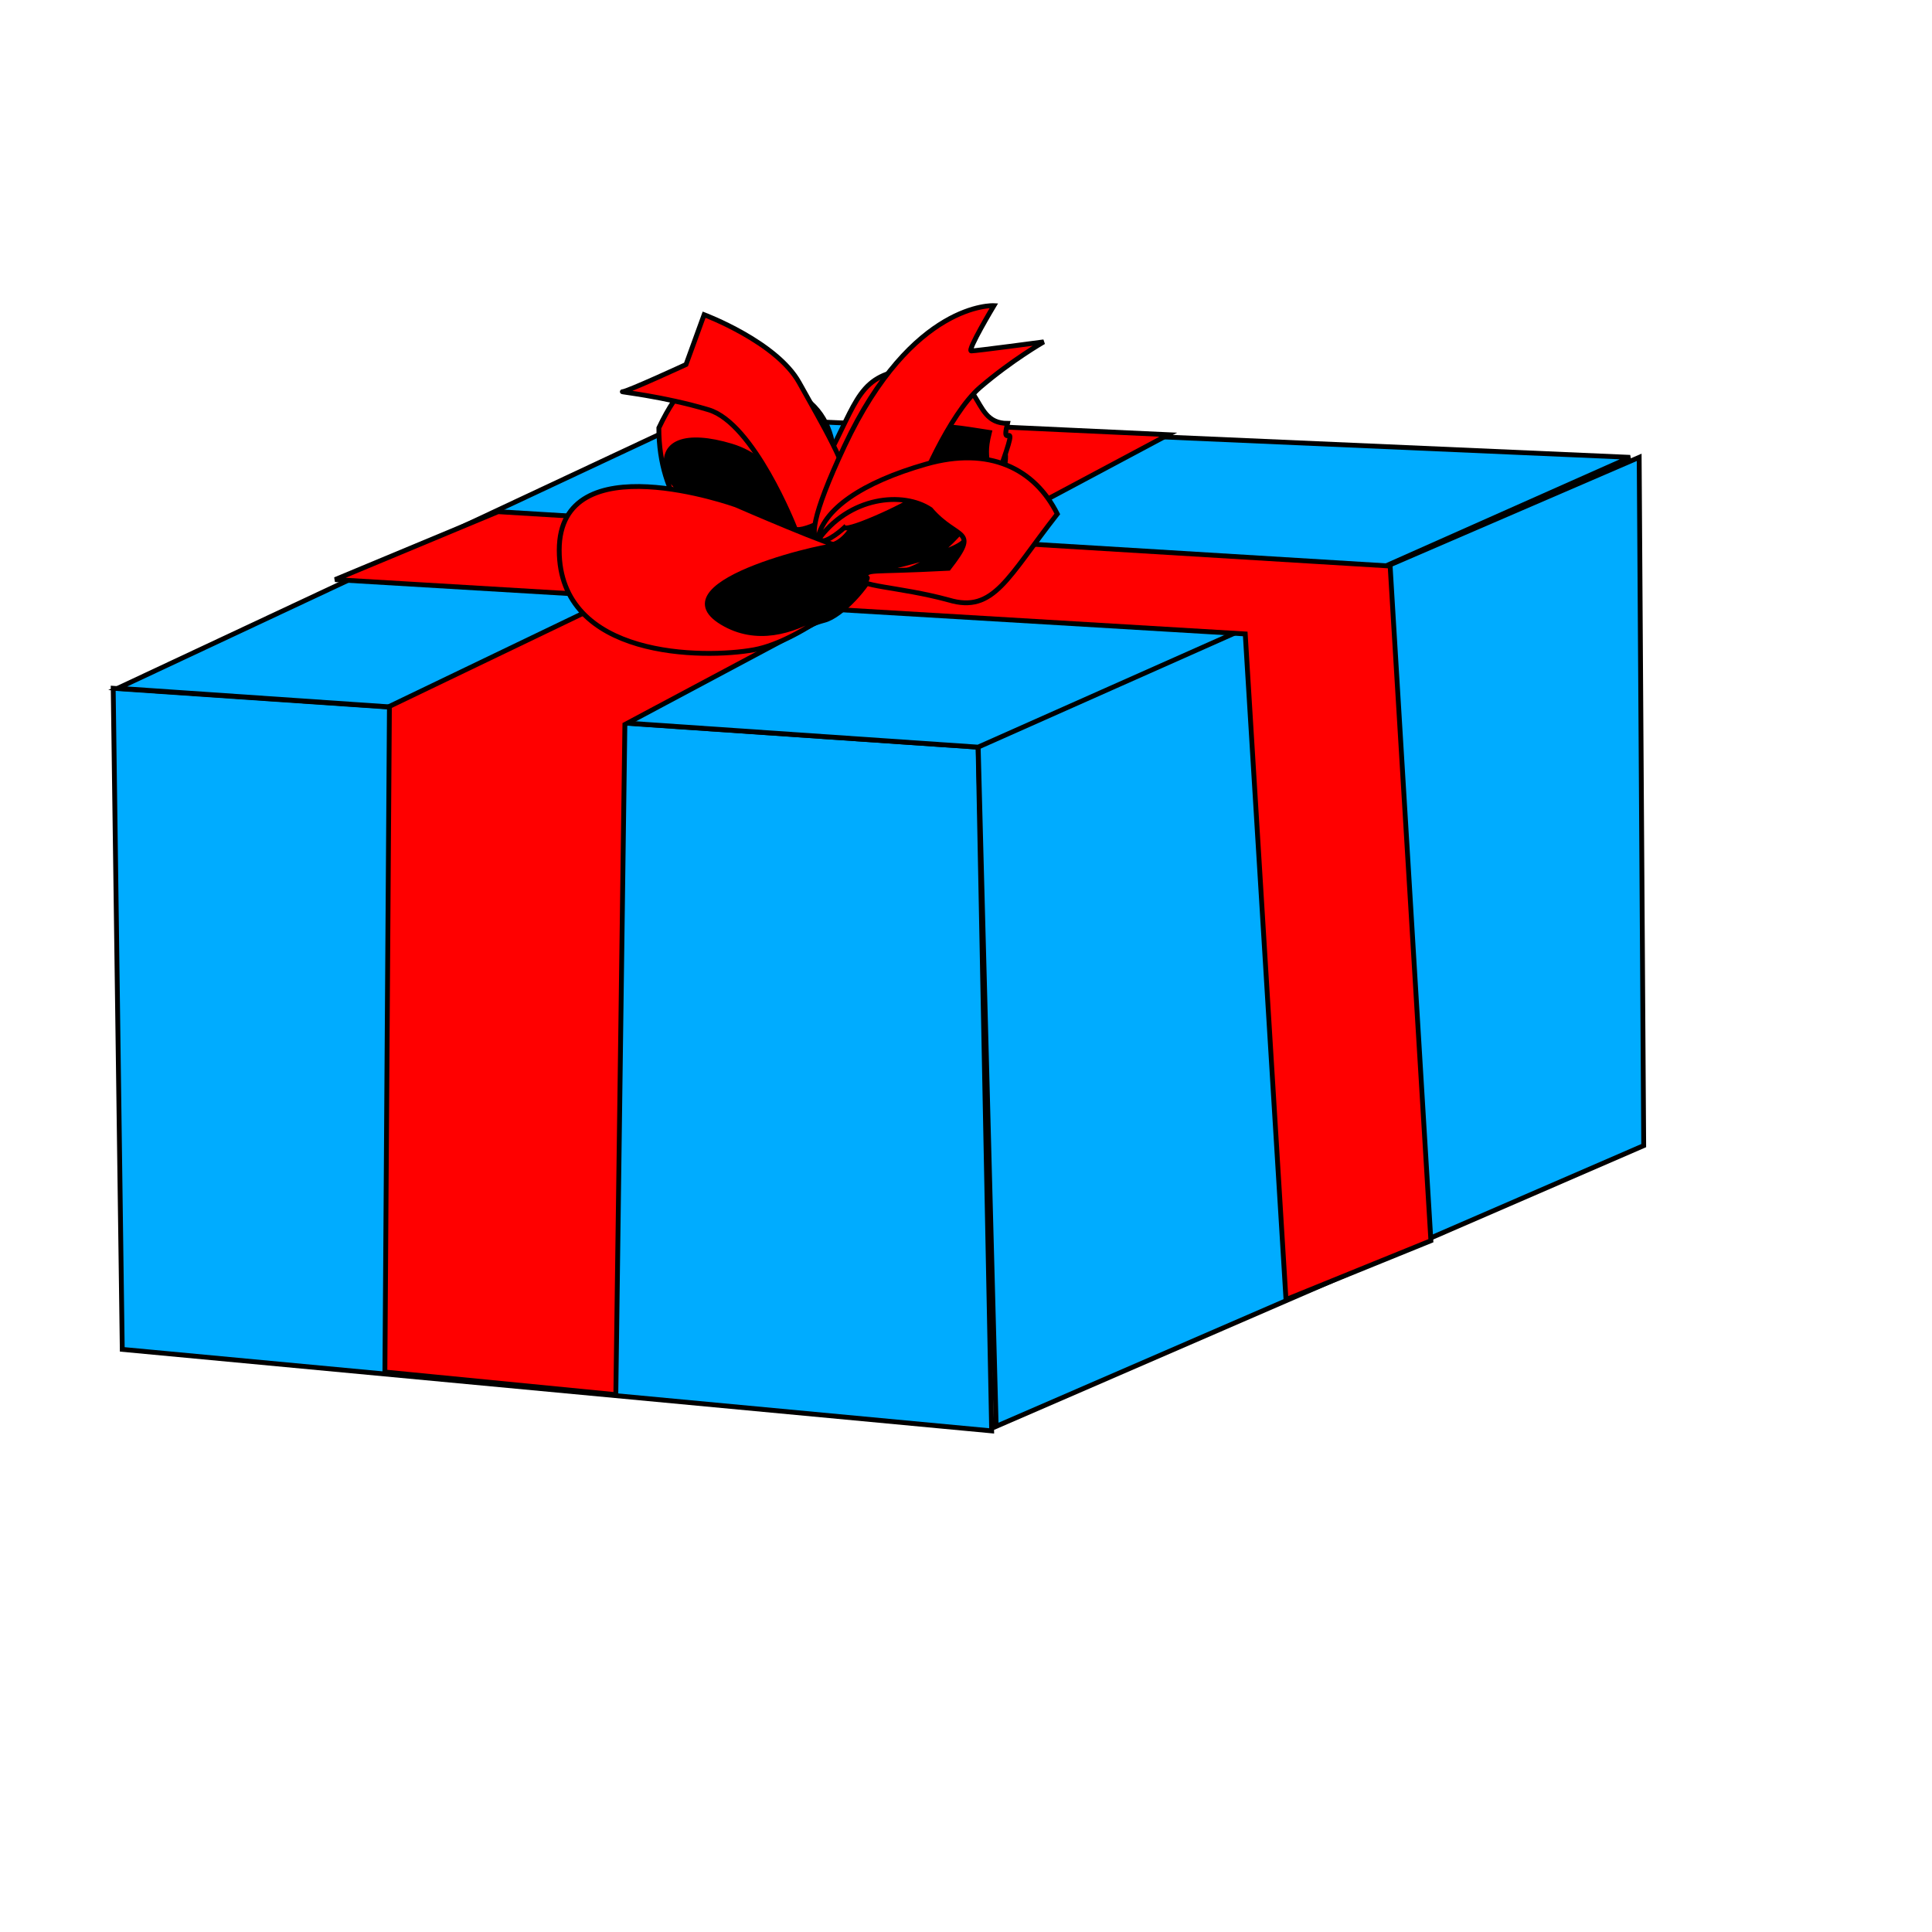 <?xml version="1.0" encoding="UTF-8" standalone="no"?>
<!DOCTYPE svg PUBLIC "-//W3C//DTD SVG 20010904//EN"
"http://www.w3.org/TR/2001/REC-SVG-20010904/DTD/svg10.dtd">
<!-- Created with Sodipodi ("http://www.sodipodi.com/") --><svg height="400pt" id="svg548" sodipodi:docbase="/home/nicu/svg_gal/happy" sodipodi:docname="/home/nicu/svg_gal/happy/gift03.svg" sodipodi:version="0.32" width="400pt" xmlns="http://www.w3.org/2000/svg" xmlns:sodipodi="http://sodipodi.sourceforge.net/DTD/sodipodi-0.dtd" xmlns:xlink="http://www.w3.org/1999/xlink">
  <defs id="defs550">
    <linearGradient id="linearGradient608">
      <stop id="stop609" offset="0" style="stop-color:#ffffff;stop-opacity:1;"/>
      <stop id="stop610" offset="1" style="stop-color:#000000;stop-opacity:1;"/>
    </linearGradient>
    <linearGradient id="linearGradient601">
      <stop id="stop602" offset="0" style="stop-color:#e6cd00;stop-opacity:1;"/>
      <stop id="stop603" offset="1" style="stop-color:#ff9f2d;stop-opacity:1;"/>
    </linearGradient>
    <radialGradient cx="0.305" cy="0.328" fx="0.305" fy="0.328" gradientUnits="objectBoundingBox" id="radialGradient604" r="0.33" spreadMethod="pad" xlink:href="#linearGradient601"/>
    <radialGradient cx="0.448" cy="0.977" fx="0.448" fy="0.977" gradientUnits="objectBoundingBox" id="radialGradient607" r="0.771" spreadMethod="pad" xlink:href="#linearGradient608"/>
    <radialGradient id="radialGradient904" xlink:href="#linearGradient608"/>
  </defs>
  <sodipodi:namedview id="base"/>
  <g id="g992" style="fill:#00acff;fill-opacity:1;" transform="translate(-1.25,3.75)">
    <path d="M 32.5 186.25 L 271.25 202.5 L 275 391.25 L 35 368.75 L 32.5 186.25 z " id="path989" sodipodi:nodetypes="ccccc" style="fill:#00acff;fill-rule:evenodd;stroke:black;stroke-opacity:1;stroke-width:1pt;stroke-linejoin:miter;stroke-linecap:butt;fill-opacity:1;" transform=""/>
    <path d="M 271.25 201.25 L 453.75 122.5 L 455 312.5 L 276.25 390 L 271.25 201.25 z " id="path990" sodipodi:nodetypes="ccccc" style="fill:#00acff;fill-rule:evenodd;stroke:black;stroke-opacity:1;stroke-width:1pt;stroke-linejoin:miter;stroke-linecap:butt;fill-opacity:1;"/>
    <path d="M 33.75 186.25 L 193.75 111.25 L 451.25 122.5 L 271.25 202.5 L 33.75 186.25 z " id="path991" sodipodi:nodetypes="ccccc" style="fill:#00acff;fill-rule:evenodd;stroke:black;stroke-opacity:1;stroke-width:1pt;stroke-linejoin:miter;stroke-linecap:butt;fill-opacity:1;"/>
  </g>
  <g id="g998" style="fill:#ff0000;fill-opacity:1;" transform="translate(5,-32.5)">
    <path d="M 101.25 411.25 L 102.5 227.5 L 263.75 150 L 317.5 152.5 L 167.5 232.5 L 165 417.5 L 101.25 411.25 z " id="path996" style="fill:#ff0000;fill-rule:evenodd;stroke:black;stroke-opacity:1;stroke-width:1pt;stroke-linejoin:miter;stroke-linecap:butt;fill-opacity:1;"/>
    <path d="M 350 391.25 L 338.75 207.5 L 87.5 192.5 L 132.5 173.75 L 378.75 188.75 L 390 375 L 350 391.25 z " id="path997" sodipodi:nodetypes="ccccccc" style="fill:#ff0000;fill-rule:evenodd;stroke:black;stroke-opacity:1;stroke-width:1pt;stroke-linejoin:miter;stroke-linecap:butt;fill-opacity:1;"/>
  </g>
  <path d="M 217.5 68.75 C 217.5 68.75 216.25 61.25 225 57.5 C 233.75 53.75 248.75 56.25 253.75 62.5 C 258.75 68.75 262.5 75 270 70 C 277.5 65 287.5 52.5 293.75 53.75 C 300 55 311.25 58.75 310 67.5 C 308.75 76.25 305 100 297.5 98.75 C 290 97.5 275 93.75 273.75 97.5 C 272.5 101.25 265 110 260 111.25 C 255 112.5 242.5 118.75 237.5 117.5 C 232.5 116.25 223.75 110 222.5 96.25 C 221.25 82.5 217.5 70 217.5 68.75 z " id="path1007" style="font-size:12;fill-rule:evenodd;stroke:#000000;stroke-width:1pt;" transform="translate(-32.5,60)"/>
  <g id="g1037" transform="translate(-14.375,64.375)">
    <path d="M 275 98.75 C 275 98.75 288.75 103.75 303.75 83.75 C 311.25 65 306.25 70 308.75 60 C 292.5 57.5 290 56.25 276.25 70 C 272.5 92.5 263.75 91.25 263.75 91.25 C 263.75 91.25 260 83.75 260 85 C 260 86.25 266.25 93.75 263.75 67.5 C 272.5 51.25 272.5 43.75 287.5 42.5 C 308.75 41.25 302.5 57.5 313.75 57.5 C 311.25 67.5 320 48.75 307.5 81.25 C 293.75 88.75 318.75 88.75 275 98.75 z " id="path1004" sodipodi:nodetypes="ccccccccccc" style="font-size:12;fill:#ff0000;fill-rule:evenodd;stroke:#000000;stroke-width:1pt;" transform="translate(-21.25,-5)"/>
    <path d="M 255 85 C 255 80 250 67.5 237.5 63.75 C 225 60 217.5 62.5 220 71.25 C 222.5 80 251.25 92.5 251.25 92.5 L 242.5 96.25 C 242.5 96.25 238.75 102.5 235 92.5 C 228.75 88.75 217.5 78.75 217.5 58.75 C 228.75 35 237.5 46.25 246.25 46.25 C 270 50 266.25 71.25 265 78.75 C 263.75 86.25 253.75 87.5 255 85 z " id="path1006" sodipodi:nodetypes="cccccccccc" style="font-size:12;fill:#ff0000;fill-rule:evenodd;stroke:#000000;stroke-width:1pt;" transform="translate(-21.25,-5)"/>
    <path d="M 223.75 82.5 C 223.75 82.5 212.5 53.75 200 50 C 187.5 46.25 175 45 176.25 45 C 177.5 45 193.75 37.5 193.75 37.5 L 198.75 23.75 C 198.75 23.75 218.75 31.25 225 42.5 C 231.25 53.75 238.75 66.25 238.75 72.5 C 238.75 78.75 223.75 85 223.75 82.5 z " id="path1022" style="font-size:12;fill:#ff0000;fill-rule:evenodd;stroke:#000000;stroke-width:1pt;" transform="translate(10,-1.25)"/>
    <path d="M 238.75 85 C 238.75 85 220 102.5 238.75 62.5 C 257.5 22.5 280 23.75 280 23.75 C 280 23.75 272.5 36.25 273.75 36.25 C 275 36.25 293.75 33.75 293.75 33.75 C 293.75 33.75 285 38.75 276.25 46.25 C 267.5 53.75 258.75 75 258.75 76.25 C 258.75 77.5 240 86.25 238.75 85 z " id="path1020" style="font-size:12;fill:#ff0000;fill-rule:evenodd;stroke:#000000;stroke-width:1pt;" transform="translate(8.75,-3.75)"/>
    <path d="M 261.25 90 C 270 77.5 285 76.25 292.5 81.25 C 300 90 306.25 86.25 297.5 97.5 C 273.75 98.75 276.25 97.5 273.75 100 C 271.25 102.5 283.75 102.5 297.5 106.25 C 310 110 313.75 100 327.5 82.5 C 321.25 70 308.75 63.75 291.25 68.75 C 273.75 73.75 262.5 81.25 261.25 90 z " id="path1005" sodipodi:nodetypes="cccccccc" style="font-size:12;fill:#ff0000;fill-rule:evenodd;stroke:#000000;stroke-width:1pt;" transform="translate(-21.25,-5)"/>
    <path d="M 275 100 C 275 100 253.75 123.75 235 112.5 C 216.25 101.25 267.5 90 267.5 91.25 C 267.5 92.5 238.75 80 238.75 80 C 238.75 80 190 62.5 190 92.5 C 190 122.5 230 122.5 243.75 120 C 257.5 117.5 276.25 101.25 275 100 z " id="path1003" style="font-size:12;fill:#ff0000;fill-rule:evenodd;stroke:#000000;stroke-width:1pt;" transform="translate(-21.25,-5)"/>
  </g>
</svg>
